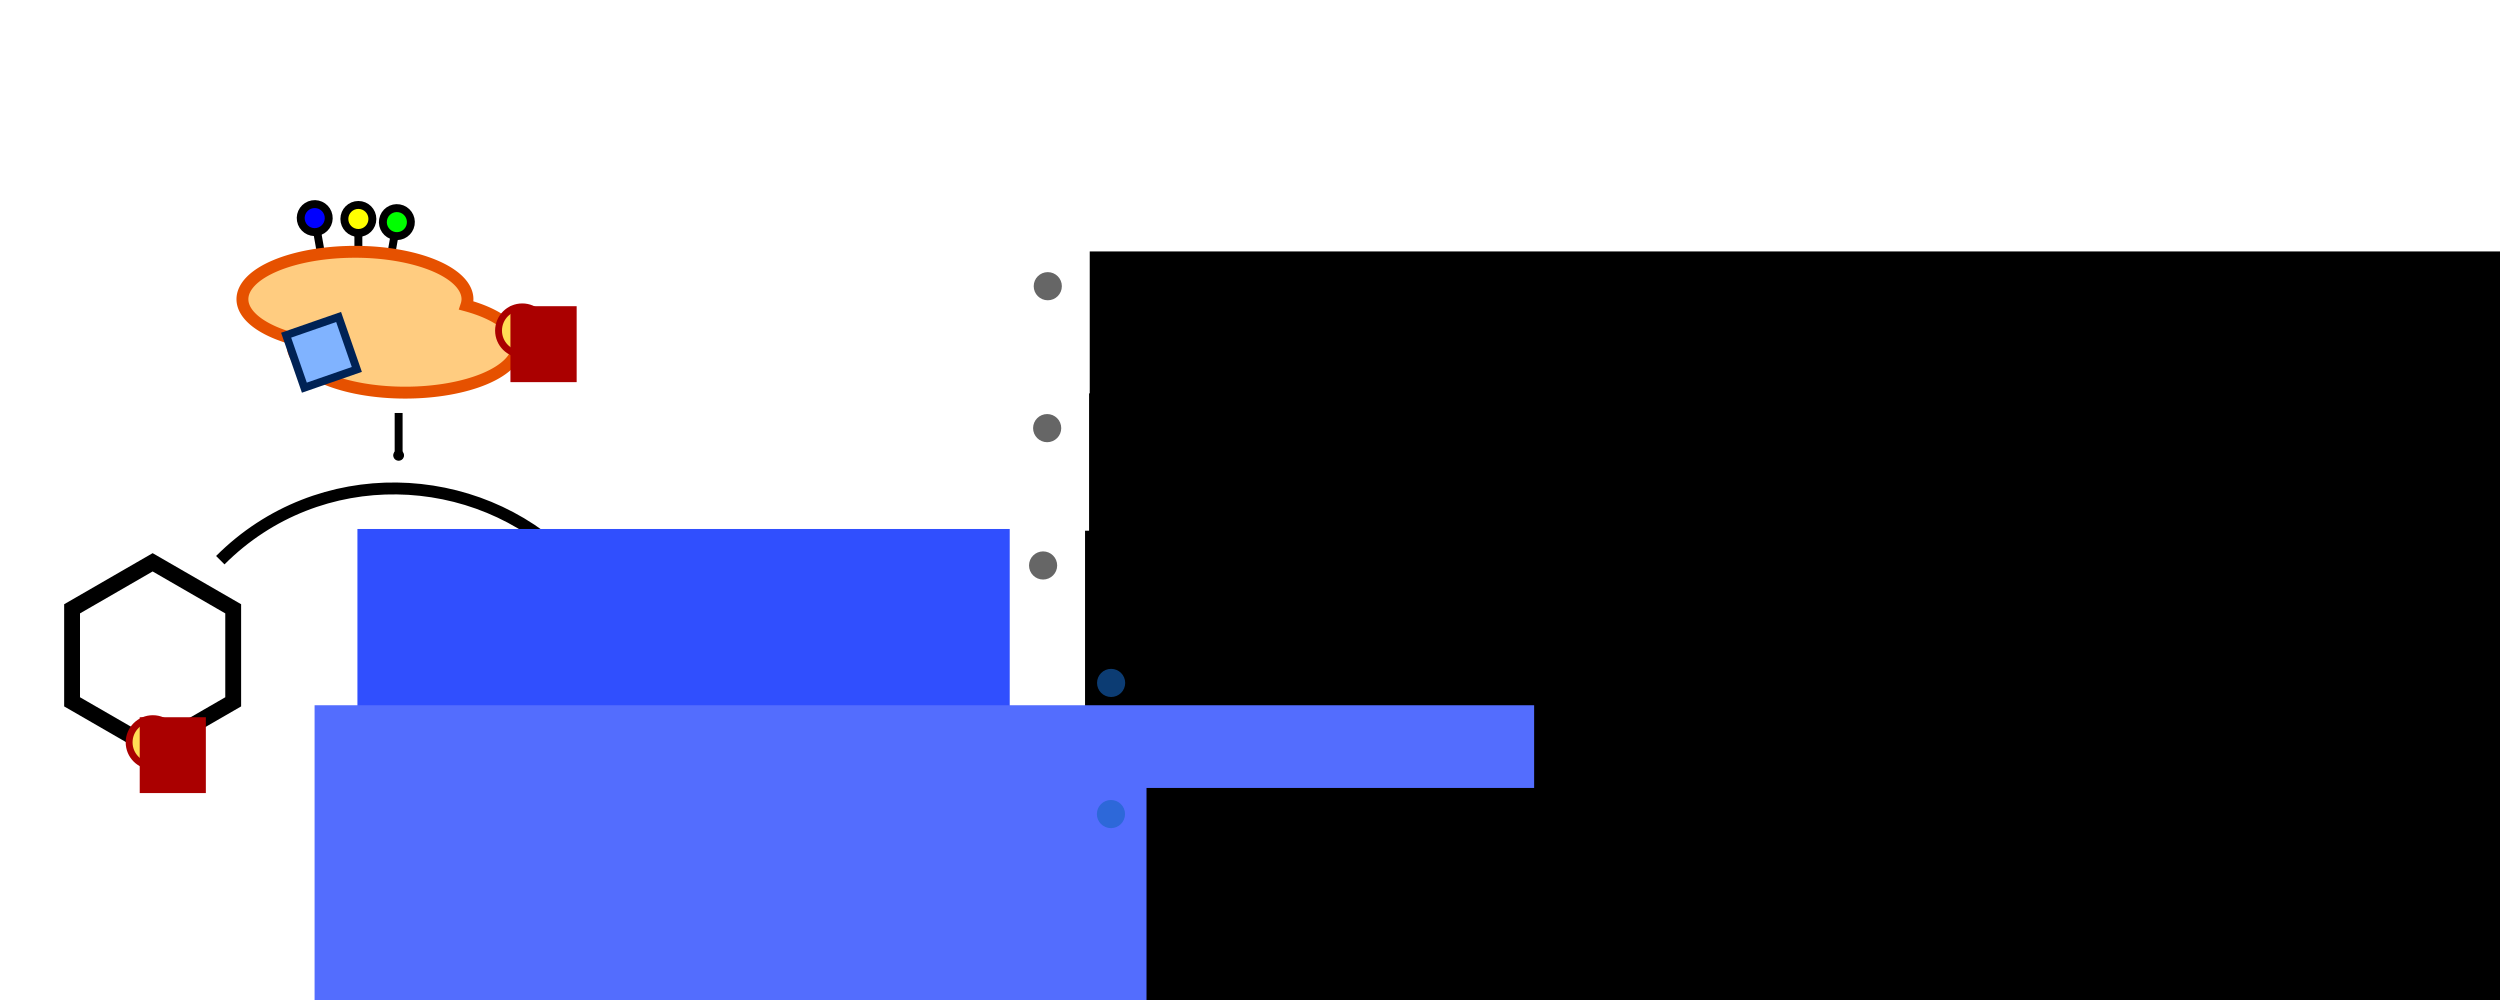 <?xml version="1.0" encoding="UTF-8" standalone="no"?>
<svg
   xmlns:dc="http://purl.org/dc/elements/1.1/"
   xmlns:cc="http://creativecommons.org/ns#"
   xmlns:rdf="http://www.w3.org/1999/02/22-rdf-syntax-ns#"
   xmlns:svg="http://www.w3.org/2000/svg"
   xmlns="http://www.w3.org/2000/svg"
   xmlns:sodipodi="http://sodipodi.sourceforge.net/DTD/sodipodi-0.dtd"
   xmlns:inkscape="http://www.inkscape.org/namespaces/inkscape"
   width="100mm"
   height="40mm"
   viewBox="0 0 354.331 141.732"
   id="svg2"
   version="1.1"
   inkscape:version="1.0.1 (3bc2e813f5, 2020-09-07)"
   sodipodi:docname="fluxes.svg"
   inkscape:export-filename="/home/cdiener/teaching/isb_course_2020/docs/micom/assets/fluxes.png"
   inkscape:export-xdpi="325.12"
   inkscape:export-ydpi="325.12">
  <sodipodi:namedview
     id="base"
     pagecolor="#ffffff"
     bordercolor="#666666"
     borderopacity="1.0"
     inkscape:pageopacity="0.0"
     inkscape:pageshadow="2"
     inkscape:zoom="4.3271096"
     inkscape:cx="304.59813"
     inkscape:cy="53.084861"
     inkscape:document-units="px"
     inkscape:current-layer="layer1"
     showgrid="false"
     inkscape:window-width="1920"
     inkscape:window-height="1140"
     inkscape:window-x="0"
     inkscape:window-y="28"
     inkscape:window-maximized="1"
     inkscape:snap-global="true"
     inkscape:document-rotation="0" />
  <defs
     id="defs4">
    <marker
       inkscape:isstock="true"
       style="overflow:visible"
       id="marker5453"
       refX="0"
       refY="0"
       orient="auto"
       inkscape:stockid="TriangleOutM">
      <path
         inkscape:connector-curvature="0"
         transform="scale(0.4)"
         style="fill:#9e9e9e;fill-opacity:1;fill-rule:evenodd;stroke:#9e9e9e;stroke-width:1pt;stroke-opacity:1"
         d="M 5.77,0 -2.88,5 V -5 Z"
         id="path5451" />
    </marker>
    <inkscape:perspective
       sodipodi:type="inkscape:persp3d"
       inkscape:vp_x="0 : 124.01575 : 1"
       inkscape:vp_y="0 : 999.99999 : 0"
       inkscape:vp_z="566.92916 : 124.01575 : 1"
       inkscape:persp3d-origin="283.46458 : 82.677166 : 1"
       id="perspective5154" />
    <marker
       inkscape:isstock="true"
       style="overflow:visible"
       id="marker4941"
       refX="0"
       refY="0"
       orient="auto"
       inkscape:stockid="TriangleOutM">
      <path
         inkscape:connector-curvature="0"
         transform="scale(0.4)"
         style="fill:#000000;fill-opacity:1;fill-rule:evenodd;stroke:#000000;stroke-width:1pt;stroke-opacity:1"
         d="M 5.77,0 -2.88,5 V -5 Z"
         id="path4939" />
    </marker>
    <marker
       inkscape:stockid="TriangleInM"
       orient="auto"
       refY="0"
       refX="0"
       id="marker4755"
       style="overflow:visible"
       inkscape:isstock="true">
      <path
         id="path4753"
         d="M 5.77,0 -2.88,5 V -5 Z"
         style="fill:#000000;fill-opacity:1;fill-rule:evenodd;stroke:#000000;stroke-width:1pt;stroke-opacity:1"
         transform="scale(-0.4)"
         inkscape:connector-curvature="0" />
    </marker>
    <marker
       inkscape:isstock="true"
       style="overflow:visible"
       id="marker6254"
       refX="0"
       refY="0"
       orient="auto"
       inkscape:stockid="TriangleOutM">
      <path
         inkscape:connector-curvature="0"
         transform="scale(0.4)"
         style="fill:#000000;fill-opacity:1;fill-rule:evenodd;stroke:#000000;stroke-width:1pt;stroke-opacity:1"
         d="M 5.77,0 -2.88,5 V -5 Z"
         id="path6256" />
    </marker>
    <marker
       inkscape:isstock="true"
       style="overflow:visible"
       id="marker40399-0-8"
       refX="0"
       refY="0"
       orient="auto"
       inkscape:stockid="TriangleInM">
      <path
         transform="scale(-0.4)"
         style="fill:#000000;fill-opacity:1;fill-rule:evenodd;stroke:#000000;stroke-width:1pt;stroke-opacity:1"
         d="M 5.77,0 -2.88,5 V -5 Z"
         id="path40401-9-8"
         inkscape:connector-curvature="0" />
    </marker>
    <marker
       inkscape:stockid="TriangleOutM"
       orient="auto"
       refY="0"
       refX="0"
       id="marker39987-0-8"
       style="overflow:visible"
       inkscape:isstock="true">
      <path
         id="path39989-3-3"
         d="M 5.77,0 -2.88,5 V -5 Z"
         style="fill:#000000;fill-opacity:1;fill-rule:evenodd;stroke:#000000;stroke-width:1pt;stroke-opacity:1"
         transform="scale(0.4)"
         inkscape:connector-curvature="0" />
    </marker>
    <marker
       inkscape:isstock="true"
       style="overflow:visible"
       id="marker40399-07-4-2"
       refX="0"
       refY="0"
       orient="auto"
       inkscape:stockid="TriangleInM">
      <path
         transform="scale(-0.4)"
         style="fill:#000000;fill-opacity:1;fill-rule:evenodd;stroke:#000000;stroke-width:1pt;stroke-opacity:1"
         d="M 5.77,0 -2.88,5 V -5 Z"
         id="path40401-0-7-0"
         inkscape:connector-curvature="0" />
    </marker>
    <marker
       inkscape:stockid="TriangleOutM"
       orient="auto"
       refY="0"
       refX="0"
       id="marker39987-8-7-1"
       style="overflow:visible"
       inkscape:isstock="true">
      <path
         id="path39989-6-8-3"
         d="M 5.77,0 -2.88,5 V -5 Z"
         style="fill:#000000;fill-opacity:1;fill-rule:evenodd;stroke:#000000;stroke-width:1pt;stroke-opacity:1"
         transform="scale(0.4)"
         inkscape:connector-curvature="0" />
    </marker>
    <marker
       inkscape:isstock="true"
       style="overflow:visible"
       id="marker40399-9-8"
       refX="0"
       refY="0"
       orient="auto"
       inkscape:stockid="TriangleInM">
      <path
         transform="scale(-0.4)"
         style="fill:#000000;fill-opacity:1;fill-rule:evenodd;stroke:#000000;stroke-width:1pt;stroke-opacity:1"
         d="M 5.77,0 -2.88,5 V -5 Z"
         id="path40401-4-7"
         inkscape:connector-curvature="0" />
    </marker>
    <marker
       inkscape:stockid="TriangleOutM"
       orient="auto"
       refY="0"
       refX="0"
       id="marker39987-9-0"
       style="overflow:visible"
       inkscape:isstock="true">
      <path
         id="path39989-5-5"
         d="M 5.77,0 -2.88,5 V -5 Z"
         style="fill:#000000;fill-opacity:1;fill-rule:evenodd;stroke:#000000;stroke-width:1pt;stroke-opacity:1"
         transform="scale(0.4)"
         inkscape:connector-curvature="0" />
    </marker>
    <marker
       inkscape:isstock="true"
       style="overflow:visible"
       id="marker40399-07-4-6-7"
       refX="0"
       refY="0"
       orient="auto"
       inkscape:stockid="TriangleInM">
      <path
         transform="scale(-0.4)"
         style="fill:#000000;fill-opacity:1;fill-rule:evenodd;stroke:#000000;stroke-width:1pt;stroke-opacity:1"
         d="M 5.77,0 -2.88,5 V -5 Z"
         id="path40401-0-7-1-7"
         inkscape:connector-curvature="0" />
    </marker>
    <marker
       inkscape:stockid="TriangleOutM"
       orient="auto"
       refY="0"
       refX="0"
       id="marker39987-8-7-2-5"
       style="overflow:visible"
       inkscape:isstock="true">
      <path
         id="path39989-6-8-8-2"
         d="M 5.77,0 -2.88,5 V -5 Z"
         style="fill:#000000;fill-opacity:1;fill-rule:evenodd;stroke:#000000;stroke-width:1pt;stroke-opacity:1"
         transform="scale(0.4)"
         inkscape:connector-curvature="0" />
    </marker>
    <marker
       inkscape:stockid="TriangleInM"
       orient="auto"
       refY="0"
       refX="0"
       id="marker47714-6"
       style="overflow:visible"
       inkscape:isstock="true">
      <path
         id="path47716-9"
         d="M 5.77,0 -2.88,5 V -5 Z"
         style="fill:#000000;fill-opacity:1;fill-rule:evenodd;stroke:#000000;stroke-width:1pt;stroke-opacity:1"
         transform="scale(-0.4)"
         inkscape:connector-curvature="0" />
    </marker>
    <marker
       inkscape:isstock="true"
       style="overflow:visible"
       id="marker48925"
       refX="0"
       refY="0"
       orient="auto"
       inkscape:stockid="TriangleOutM">
      <path
         inkscape:connector-curvature="0"
         transform="scale(0.4)"
         style="fill:#ff0000;fill-opacity:1;fill-rule:evenodd;stroke:#ff0000;stroke-width:1pt;stroke-opacity:1"
         d="M 5.77,0 -2.88,5 V -5 Z"
         id="path48927" />
    </marker>
    <marker
       inkscape:isstock="true"
       style="overflow:visible"
       id="marker48925-1"
       refX="0"
       refY="0"
       orient="auto"
       inkscape:stockid="TriangleOutM">
      <path
         transform="scale(0.4)"
         style="fill:#ff0000;fill-opacity:1;fill-rule:evenodd;stroke:#ff0000;stroke-width:1pt;stroke-opacity:1"
         d="M 5.77,0 -2.88,5 V -5 Z"
         id="path48927-6"
         inkscape:connector-curvature="0" />
    </marker>
    <marker
       inkscape:isstock="true"
       style="overflow:visible"
       id="marker48925-1-5"
       refX="0"
       refY="0"
       orient="auto"
       inkscape:stockid="TriangleOutM">
      <path
         transform="scale(0.4)"
         style="fill:#ff0000;fill-opacity:1;fill-rule:evenodd;stroke:#ff0000;stroke-width:1pt;stroke-opacity:1"
         d="M 5.77,0 -2.88,5 V -5 Z"
         id="path48927-6-9"
         inkscape:connector-curvature="0" />
    </marker>
    <marker
       inkscape:isstock="true"
       style="overflow:visible"
       id="TriangleInM-8"
       refX="0"
       refY="0"
       orient="auto"
       inkscape:stockid="TriangleInM">
      <path
         transform="scale(-0.4)"
         style="fill:#000000;fill-opacity:1;fill-rule:evenodd;stroke:#000000;stroke-width:1pt;stroke-opacity:1"
         d="M 5.77,0 -2.88,5 V -5 Z"
         id="path4973-2"
         inkscape:connector-curvature="0" />
    </marker>
    <marker
       inkscape:stockid="TriangleOutM"
       orient="auto"
       refY="0"
       refX="0"
       id="marker19882-4"
       style="overflow:visible"
       inkscape:isstock="true">
      <path
         id="path19884-8"
         d="M 5.77,0 -2.88,5 V -5 Z"
         style="fill:#000000;fill-opacity:1;fill-rule:evenodd;stroke:#000000;stroke-width:1pt;stroke-opacity:1"
         transform="scale(0.4)"
         inkscape:connector-curvature="0" />
    </marker>
    <marker
       inkscape:isstock="true"
       style="overflow:visible"
       id="TriangleInM-4"
       refX="0"
       refY="0"
       orient="auto"
       inkscape:stockid="TriangleInM">
      <path
         transform="scale(-0.4)"
         style="fill:#000000;fill-opacity:1;fill-rule:evenodd;stroke:#000000;stroke-width:1pt;stroke-opacity:1"
         d="M 5.77,0 -2.88,5 V -5 Z"
         id="path4973-1"
         inkscape:connector-curvature="0" />
    </marker>
    <marker
       inkscape:stockid="TriangleOutM"
       orient="auto"
       refY="0"
       refX="0"
       id="marker19882-49"
       style="overflow:visible"
       inkscape:isstock="true">
      <path
         id="path19884-9"
         d="M 5.77,0 -2.88,5 V -5 Z"
         style="fill:#000000;fill-opacity:1;fill-rule:evenodd;stroke:#000000;stroke-width:1pt;stroke-opacity:1"
         transform="scale(0.4)"
         inkscape:connector-curvature="0" />
    </marker>
    <marker
       inkscape:isstock="true"
       style="overflow:visible"
       id="marker6254-9"
       refX="0"
       refY="0"
       orient="auto"
       inkscape:stockid="TriangleOutM">
      <path
         inkscape:connector-curvature="0"
         transform="scale(0.4)"
         style="fill:#ff6600;fill-opacity:1;fill-rule:evenodd;stroke:#ff6600;stroke-width:1pt;stroke-opacity:1"
         d="M 5.77,0 -2.88,5 V -5 Z"
         id="path6256-1" />
    </marker>
    <marker
       inkscape:isstock="true"
       style="overflow:visible"
       id="marker40399-0-8-2"
       refX="0"
       refY="0"
       orient="auto"
       inkscape:stockid="TriangleInM">
      <path
         transform="scale(-0.4)"
         style="fill:#000000;fill-opacity:1;fill-rule:evenodd;stroke:#000000;stroke-width:1pt;stroke-opacity:1"
         d="M 5.77,0 -2.88,5 V -5 Z"
         id="path40401-9-8-3"
         inkscape:connector-curvature="0" />
    </marker>
    <marker
       inkscape:stockid="TriangleOutM"
       orient="auto"
       refY="0"
       refX="0"
       id="marker39987-0-8-5"
       style="overflow:visible"
       inkscape:isstock="true">
      <path
         id="path39989-3-3-3"
         d="M 5.77,0 -2.88,5 V -5 Z"
         style="fill:#000000;fill-opacity:1;fill-rule:evenodd;stroke:#000000;stroke-width:1pt;stroke-opacity:1"
         transform="scale(0.4)"
         inkscape:connector-curvature="0" />
    </marker>
    <marker
       inkscape:isstock="true"
       style="overflow:visible"
       id="marker40399-07-4-2-6"
       refX="0"
       refY="0"
       orient="auto"
       inkscape:stockid="TriangleInM">
      <path
         transform="scale(-0.4)"
         style="fill:#000000;fill-opacity:1;fill-rule:evenodd;stroke:#000000;stroke-width:1pt;stroke-opacity:1"
         d="M 5.77,0 -2.88,5 V -5 Z"
         id="path40401-0-7-0-6"
         inkscape:connector-curvature="0" />
    </marker>
    <marker
       inkscape:stockid="TriangleOutM"
       orient="auto"
       refY="0"
       refX="0"
       id="marker39987-8-7-1-4"
       style="overflow:visible"
       inkscape:isstock="true">
      <path
         id="path39989-6-8-3-7"
         d="M 5.77,0 -2.88,5 V -5 Z"
         style="fill:#000000;fill-opacity:1;fill-rule:evenodd;stroke:#000000;stroke-width:1pt;stroke-opacity:1"
         transform="scale(0.4)"
         inkscape:connector-curvature="0" />
    </marker>
    <marker
       inkscape:isstock="true"
       style="overflow:visible"
       id="marker40399-9-8-9"
       refX="0"
       refY="0"
       orient="auto"
       inkscape:stockid="TriangleInM">
      <path
         transform="scale(-0.4)"
         style="fill:#000000;fill-opacity:1;fill-rule:evenodd;stroke:#000000;stroke-width:1pt;stroke-opacity:1"
         d="M 5.77,0 -2.88,5 V -5 Z"
         id="path40401-4-7-0"
         inkscape:connector-curvature="0" />
    </marker>
    <marker
       inkscape:stockid="TriangleOutM"
       orient="auto"
       refY="0"
       refX="0"
       id="marker39987-9-0-4"
       style="overflow:visible"
       inkscape:isstock="true">
      <path
         id="path39989-5-5-5"
         d="M 5.77,0 -2.88,5 V -5 Z"
         style="fill:#000000;fill-opacity:1;fill-rule:evenodd;stroke:#000000;stroke-width:1pt;stroke-opacity:1"
         transform="scale(0.4)"
         inkscape:connector-curvature="0" />
    </marker>
    <marker
       inkscape:isstock="true"
       style="overflow:visible"
       id="marker40399-07-4-6-7-9"
       refX="0"
       refY="0"
       orient="auto"
       inkscape:stockid="TriangleInM">
      <path
         transform="scale(-0.4)"
         style="fill:#000000;fill-opacity:1;fill-rule:evenodd;stroke:#000000;stroke-width:1pt;stroke-opacity:1"
         d="M 5.77,0 -2.88,5 V -5 Z"
         id="path40401-0-7-1-7-1"
         inkscape:connector-curvature="0" />
    </marker>
    <marker
       inkscape:stockid="TriangleOutM"
       orient="auto"
       refY="0"
       refX="0"
       id="marker39987-8-7-2-5-1"
       style="overflow:visible"
       inkscape:isstock="true">
      <path
         id="path39989-6-8-8-2-5"
         d="M 5.77,0 -2.88,5 V -5 Z"
         style="fill:#000000;fill-opacity:1;fill-rule:evenodd;stroke:#000000;stroke-width:1pt;stroke-opacity:1"
         transform="scale(0.4)"
         inkscape:connector-curvature="0" />
    </marker>
    <marker
       inkscape:stockid="TriangleInM"
       orient="auto"
       refY="0"
       refX="0"
       id="marker47714-6-0"
       style="overflow:visible"
       inkscape:isstock="true">
      <path
         id="path47716-9-6"
         d="M 5.77,0 -2.88,5 V -5 Z"
         style="fill:#000000;fill-opacity:1;fill-rule:evenodd;stroke:#000000;stroke-width:1pt;stroke-opacity:1"
         transform="scale(-0.4)"
         inkscape:connector-curvature="0" />
    </marker>
    <marker
       inkscape:isstock="true"
       style="overflow:visible"
       id="marker48925-4"
       refX="0"
       refY="0"
       orient="auto"
       inkscape:stockid="TriangleOutM">
      <path
         inkscape:connector-curvature="0"
         transform="scale(0.4)"
         style="fill:#ff0000;fill-opacity:1;fill-rule:evenodd;stroke:#ff0000;stroke-width:1pt;stroke-opacity:1"
         d="M 5.77,0 -2.88,5 V -5 Z"
         id="path48927-1" />
    </marker>
    <marker
       inkscape:isstock="true"
       style="overflow:visible"
       id="marker48925-1-6"
       refX="0"
       refY="0"
       orient="auto"
       inkscape:stockid="TriangleOutM">
      <path
         transform="scale(0.4)"
         style="fill:#ff0000;fill-opacity:1;fill-rule:evenodd;stroke:#ff0000;stroke-width:1pt;stroke-opacity:1"
         d="M 5.77,0 -2.88,5 V -5 Z"
         id="path48927-6-97"
         inkscape:connector-curvature="0" />
    </marker>
    <marker
       inkscape:isstock="true"
       style="overflow:visible"
       id="marker48925-1-5-3"
       refX="0"
       refY="0"
       orient="auto"
       inkscape:stockid="TriangleOutM">
      <path
         transform="scale(0.4)"
         style="fill:#ff0000;fill-opacity:1;fill-rule:evenodd;stroke:#ff0000;stroke-width:1pt;stroke-opacity:1"
         d="M 5.77,0 -2.88,5 V -5 Z"
         id="path48927-6-9-4"
         inkscape:connector-curvature="0" />
    </marker>
    <marker
       inkscape:isstock="true"
       style="overflow:visible"
       id="marker40399-0"
       refX="0"
       refY="0"
       orient="auto"
       inkscape:stockid="TriangleInM">
      <path
         transform="scale(-0.4)"
         style="fill:#000000;fill-opacity:1;fill-rule:evenodd;stroke:#000000;stroke-width:1pt;stroke-opacity:1"
         d="M 5.77,0 -2.88,5 V -5 Z"
         id="path40401-9"
         inkscape:connector-curvature="0" />
    </marker>
    <marker
       inkscape:stockid="TriangleOutM"
       orient="auto"
       refY="0"
       refX="0"
       id="marker39987-0"
       style="overflow:visible"
       inkscape:isstock="true">
      <path
         id="path39989-3"
         d="M 5.77,0 -2.88,5 V -5 Z"
         style="fill:#000000;fill-opacity:1;fill-rule:evenodd;stroke:#000000;stroke-width:1pt;stroke-opacity:1"
         transform="scale(0.4)"
         inkscape:connector-curvature="0" />
    </marker>
    <marker
       inkscape:isstock="true"
       style="overflow:visible"
       id="marker48925-1-1"
       refX="0"
       refY="0"
       orient="auto"
       inkscape:stockid="TriangleOutM">
      <path
         transform="scale(0.4)"
         style="fill:#ff0000;fill-opacity:1;fill-rule:evenodd;stroke:#ff0000;stroke-width:1pt;stroke-opacity:1"
         d="M 5.77,0 -2.88,5 V -5 Z"
         id="path48927-6-6"
         inkscape:connector-curvature="0" />
    </marker>
    <marker
       inkscape:isstock="true"
       style="overflow:visible"
       id="marker40399-0-4"
       refX="0"
       refY="0"
       orient="auto"
       inkscape:stockid="TriangleInM">
      <path
         transform="scale(-0.4)"
         style="fill:#000000;fill-opacity:1;fill-rule:evenodd;stroke:#000000;stroke-width:1pt;stroke-opacity:1"
         d="M 5.77,0 -2.88,5 V -5 Z"
         id="path40401-9-3"
         inkscape:connector-curvature="0" />
    </marker>
    <marker
       inkscape:stockid="TriangleOutM"
       orient="auto"
       refY="0"
       refX="0"
       id="marker39987-0-6"
       style="overflow:visible"
       inkscape:isstock="true">
      <path
         id="path39989-3-7"
         d="M 5.77,0 -2.88,5 V -5 Z"
         style="fill:#000000;fill-opacity:1;fill-rule:evenodd;stroke:#000000;stroke-width:1pt;stroke-opacity:1"
         transform="scale(0.4)"
         inkscape:connector-curvature="0" />
    </marker>
    <marker
       inkscape:isstock="true"
       style="overflow:visible"
       id="marker40399-0-4-2"
       refX="0"
       refY="0"
       orient="auto"
       inkscape:stockid="TriangleInM">
      <path
         transform="scale(-0.4)"
         style="fill:#000000;fill-opacity:1;fill-rule:evenodd;stroke:#000000;stroke-width:1pt;stroke-opacity:1"
         d="M 5.77,0 -2.88,5 V -5 Z"
         id="path40401-9-3-0"
         inkscape:connector-curvature="0" />
    </marker>
    <marker
       inkscape:stockid="TriangleOutM"
       orient="auto"
       refY="0"
       refX="0"
       id="marker39987-0-6-9"
       style="overflow:visible"
       inkscape:isstock="true">
      <path
         id="path39989-3-7-4"
         d="M 5.77,0 -2.88,5 V -5 Z"
         style="fill:#000000;fill-opacity:1;fill-rule:evenodd;stroke:#000000;stroke-width:1pt;stroke-opacity:1"
         transform="scale(0.4)"
         inkscape:connector-curvature="0" />
    </marker>
    <marker
       inkscape:isstock="true"
       style="overflow:visible"
       id="marker40399-0-1"
       refX="0"
       refY="0"
       orient="auto"
       inkscape:stockid="TriangleInM">
      <path
         transform="scale(-0.4)"
         style="fill:#000000;fill-opacity:1;fill-rule:evenodd;stroke:#000000;stroke-width:1pt;stroke-opacity:1"
         d="M 5.77,0 -2.88,5 V -5 Z"
         id="path40401-9-5"
         inkscape:connector-curvature="0" />
    </marker>
    <marker
       inkscape:stockid="TriangleOutM"
       orient="auto"
       refY="0"
       refX="0"
       id="marker39987-0-5"
       style="overflow:visible"
       inkscape:isstock="true">
      <path
         id="path39989-3-71"
         d="M 5.77,0 -2.88,5 V -5 Z"
         style="fill:#000000;fill-opacity:1;fill-rule:evenodd;stroke:#000000;stroke-width:1pt;stroke-opacity:1"
         transform="scale(0.4)"
         inkscape:connector-curvature="0" />
    </marker>
    <marker
       inkscape:isstock="true"
       style="overflow:visible"
       id="marker48925-1-1-2"
       refX="0"
       refY="0"
       orient="auto"
       inkscape:stockid="TriangleOutM">
      <path
         transform="scale(0.4)"
         style="fill:#ff0000;fill-opacity:1;fill-rule:evenodd;stroke:#ff0000;stroke-width:1pt;stroke-opacity:1"
         d="M 5.77,0 -2.88,5 V -5 Z"
         id="path48927-6-6-0"
         inkscape:connector-curvature="0" />
    </marker>
    <marker
       inkscape:isstock="true"
       style="overflow:visible"
       id="marker40399-0-4-29"
       refX="0"
       refY="0"
       orient="auto"
       inkscape:stockid="TriangleInM">
      <path
         transform="scale(-0.4)"
         style="fill:#000000;fill-opacity:1;fill-rule:evenodd;stroke:#000000;stroke-width:1pt;stroke-opacity:1"
         d="M 5.77,0 -2.88,5 V -5 Z"
         id="path40401-9-3-9"
         inkscape:connector-curvature="0" />
    </marker>
    <marker
       inkscape:stockid="TriangleOutM"
       orient="auto"
       refY="0"
       refX="0"
       id="marker39987-0-6-3"
       style="overflow:visible"
       inkscape:isstock="true">
      <path
         id="path39989-3-7-3"
         d="M 5.77,0 -2.88,5 V -5 Z"
         style="fill:#000000;fill-opacity:1;fill-rule:evenodd;stroke:#000000;stroke-width:1pt;stroke-opacity:1"
         transform="scale(0.4)"
         inkscape:connector-curvature="0" />
    </marker>
    <marker
       inkscape:isstock="true"
       style="overflow:visible"
       id="marker40399-0-4-2-9"
       refX="0"
       refY="0"
       orient="auto"
       inkscape:stockid="TriangleInM">
      <path
         transform="scale(-0.4)"
         style="fill:#000000;fill-opacity:1;fill-rule:evenodd;stroke:#000000;stroke-width:1pt;stroke-opacity:1"
         d="M 5.77,0 -2.88,5 V -5 Z"
         id="path40401-9-3-0-0"
         inkscape:connector-curvature="0" />
    </marker>
    <marker
       inkscape:stockid="TriangleOutM"
       orient="auto"
       refY="0"
       refX="0"
       id="marker39987-0-6-9-6"
       style="overflow:visible"
       inkscape:isstock="true">
      <path
         id="path39989-3-7-4-1"
         d="M 5.77,0 -2.88,5 V -5 Z"
         style="fill:#000000;fill-opacity:1;fill-rule:evenodd;stroke:#000000;stroke-width:1pt;stroke-opacity:1"
         transform="scale(0.4)"
         inkscape:connector-curvature="0" />
    </marker>
    <marker
       inkscape:isstock="true"
       style="overflow:visible"
       id="TriangleOutM-3"
       refX="0"
       refY="0"
       orient="auto"
       inkscape:stockid="TriangleOutM">
      <path
         transform="scale(0.4)"
         style="fill:#000000;fill-opacity:1;fill-rule:evenodd;stroke:#000000;stroke-width:1pt;stroke-opacity:1"
         d="M 5.77,0 -2.88,5 V -5 Z"
         id="path4511-6"
         inkscape:connector-curvature="0" />
    </marker>
    <marker
       inkscape:isstock="true"
       style="overflow:visible"
       id="TriangleOutM-5"
       refX="0"
       refY="0"
       orient="auto"
       inkscape:stockid="TriangleOutM">
      <path
         transform="scale(0.4)"
         style="fill:#000000;fill-opacity:1;fill-rule:evenodd;stroke:#000000;stroke-width:1pt;stroke-opacity:1"
         d="M 5.77,0 -2.88,5 V -5 Z"
         id="path4511-3"
         inkscape:connector-curvature="0" />
    </marker>
    <marker
       inkscape:isstock="true"
       style="overflow:visible"
       id="TriangleOutM-0"
       refX="0"
       refY="0"
       orient="auto"
       inkscape:stockid="TriangleOutM">
      <path
         transform="scale(0.4)"
         style="fill:#000000;fill-opacity:1;fill-rule:evenodd;stroke:#000000;stroke-width:1pt;stroke-opacity:1"
         d="M 5.77,0 -2.88,5 V -5 Z"
         id="path4511-62"
         inkscape:connector-curvature="0" />
    </marker>
    <marker
       inkscape:isstock="true"
       style="overflow:visible"
       id="marker40399-0-8-2-0"
       refX="0"
       refY="0"
       orient="auto"
       inkscape:stockid="TriangleInM">
      <path
         transform="scale(-0.4)"
         style="fill:#000000;fill-opacity:1;fill-rule:evenodd;stroke:#000000;stroke-width:1pt;stroke-opacity:1"
         d="M 5.77,0 -2.88,5 V -5 Z"
         id="path40401-9-8-3-2"
         inkscape:connector-curvature="0" />
    </marker>
    <marker
       inkscape:stockid="TriangleOutM"
       orient="auto"
       refY="0"
       refX="0"
       id="marker39987-0-8-5-3"
       style="overflow:visible"
       inkscape:isstock="true">
      <path
         id="path39989-3-3-3-7"
         d="M 5.77,0 -2.88,5 V -5 Z"
         style="fill:#000000;fill-opacity:1;fill-rule:evenodd;stroke:#000000;stroke-width:1pt;stroke-opacity:1"
         transform="scale(0.4)"
         inkscape:connector-curvature="0" />
    </marker>
    <marker
       inkscape:isstock="true"
       style="overflow:visible"
       id="marker40399-07-4-2-6-5"
       refX="0"
       refY="0"
       orient="auto"
       inkscape:stockid="TriangleInM">
      <path
         transform="scale(-0.4)"
         style="fill:#000000;fill-opacity:1;fill-rule:evenodd;stroke:#000000;stroke-width:1pt;stroke-opacity:1"
         d="M 5.77,0 -2.88,5 V -5 Z"
         id="path40401-0-7-0-6-9"
         inkscape:connector-curvature="0" />
    </marker>
    <marker
       inkscape:stockid="TriangleOutM"
       orient="auto"
       refY="0"
       refX="0"
       id="marker39987-8-7-1-4-2"
       style="overflow:visible"
       inkscape:isstock="true">
      <path
         id="path39989-6-8-3-7-2"
         d="M 5.77,0 -2.88,5 V -5 Z"
         style="fill:#000000;fill-opacity:1;fill-rule:evenodd;stroke:#000000;stroke-width:1pt;stroke-opacity:1"
         transform="scale(0.4)"
         inkscape:connector-curvature="0" />
    </marker>
    <marker
       inkscape:isstock="true"
       style="overflow:visible"
       id="marker40399-9-8-9-8"
       refX="0"
       refY="0"
       orient="auto"
       inkscape:stockid="TriangleInM">
      <path
         transform="scale(-0.4)"
         style="fill:#000000;fill-opacity:1;fill-rule:evenodd;stroke:#000000;stroke-width:1pt;stroke-opacity:1"
         d="M 5.77,0 -2.88,5 V -5 Z"
         id="path40401-4-7-0-9"
         inkscape:connector-curvature="0" />
    </marker>
    <marker
       inkscape:stockid="TriangleOutM"
       orient="auto"
       refY="0"
       refX="0"
       id="marker39987-9-0-4-7"
       style="overflow:visible"
       inkscape:isstock="true">
      <path
         id="path39989-5-5-5-3"
         d="M 5.77,0 -2.88,5 V -5 Z"
         style="fill:#000000;fill-opacity:1;fill-rule:evenodd;stroke:#000000;stroke-width:1pt;stroke-opacity:1"
         transform="scale(0.4)"
         inkscape:connector-curvature="0" />
    </marker>
    <marker
       inkscape:isstock="true"
       style="overflow:visible"
       id="marker40399-07-4-6-7-9-6"
       refX="0"
       refY="0"
       orient="auto"
       inkscape:stockid="TriangleInM">
      <path
         transform="scale(-0.4)"
         style="fill:#000000;fill-opacity:1;fill-rule:evenodd;stroke:#000000;stroke-width:1pt;stroke-opacity:1"
         d="M 5.77,0 -2.88,5 V -5 Z"
         id="path40401-0-7-1-7-1-1"
         inkscape:connector-curvature="0" />
    </marker>
    <marker
       inkscape:stockid="TriangleOutM"
       orient="auto"
       refY="0"
       refX="0"
       id="marker39987-8-7-2-5-1-2"
       style="overflow:visible"
       inkscape:isstock="true">
      <path
         id="path39989-6-8-8-2-5-9"
         d="M 5.77,0 -2.88,5 V -5 Z"
         style="fill:#000000;fill-opacity:1;fill-rule:evenodd;stroke:#000000;stroke-width:1pt;stroke-opacity:1"
         transform="scale(0.4)"
         inkscape:connector-curvature="0" />
    </marker>
    <marker
       inkscape:stockid="TriangleInM"
       orient="auto"
       refY="0"
       refX="0"
       id="marker47714-6-0-3"
       style="overflow:visible"
       inkscape:isstock="true">
      <path
         id="path47716-9-6-1"
         d="M 5.77,0 -2.88,5 V -5 Z"
         style="fill:#000000;fill-opacity:1;fill-rule:evenodd;stroke:#000000;stroke-width:1pt;stroke-opacity:1"
         transform="scale(-0.4)"
         inkscape:connector-curvature="0" />
    </marker>
    <filter
       id="filter15731"
       inkscape:label="Drop Shadow"
       style="color-interpolation-filters:sRGB">
      <feFlood
         id="feFlood15733"
         result="flood"
         flood-color="rgb(128,128,128)"
         flood-opacity="1" />
      <feComposite
         id="feComposite15735"
         result="composite1"
         operator="in"
         in2="SourceGraphic"
         in="flood" />
      <feGaussianBlur
         id="feGaussianBlur15737"
         result="blur"
         stdDeviation="3"
         in="composite1" />
      <feOffset
         id="feOffset15739"
         result="offset"
         dy="3"
         dx="3" />
      <feComposite
         id="feComposite15741"
         result="composite2"
         operator="over"
         in2="offset"
         in="SourceGraphic" />
    </filter>
    <filter
       id="filter15899"
       inkscape:label="Drop Shadow"
       style="color-interpolation-filters:sRGB">
      <feFlood
         id="feFlood15901"
         result="flood"
         flood-color="rgb(128,128,128)"
         flood-opacity="1" />
      <feComposite
         id="feComposite15903"
         result="composite1"
         operator="in"
         in2="SourceGraphic"
         in="flood" />
      <feGaussianBlur
         id="feGaussianBlur15905"
         result="blur"
         stdDeviation="1"
         in="composite1" />
      <feOffset
         id="feOffset15907"
         result="offset"
         dy="1"
         dx="1" />
      <feComposite
         id="feComposite15909"
         result="composite2"
         operator="over"
         in2="offset"
         in="SourceGraphic" />
    </filter>
    <filter
       id="filter15911"
       inkscape:label="Drop Shadow"
       style="color-interpolation-filters:sRGB">
      <feFlood
         id="feFlood15913"
         result="flood"
         flood-color="rgb(128,128,128)"
         flood-opacity="1" />
      <feComposite
         id="feComposite15915"
         result="composite1"
         operator="in"
         in2="SourceGraphic"
         in="flood" />
      <feGaussianBlur
         id="feGaussianBlur15917"
         result="blur"
         stdDeviation="1"
         in="composite1" />
      <feOffset
         id="feOffset15919"
         result="offset"
         dy="1"
         dx="1" />
      <feComposite
         id="feComposite15921"
         result="composite2"
         operator="over"
         in2="offset"
         in="SourceGraphic" />
    </filter>
    <filter
       id="filter15923"
       inkscape:label="Drop Shadow"
       style="color-interpolation-filters:sRGB">
      <feFlood
         id="feFlood15925"
         result="flood"
         flood-color="rgb(128,128,128)"
         flood-opacity="1" />
      <feComposite
         id="feComposite15927"
         result="composite1"
         operator="in"
         in2="SourceGraphic"
         in="flood" />
      <feGaussianBlur
         id="feGaussianBlur15929"
         result="blur"
         stdDeviation="2"
         in="composite1" />
      <feOffset
         id="feOffset15931"
         result="offset"
         dy="1"
         dx="1" />
      <feComposite
         id="feComposite15933"
         result="fbSourceGraphic"
         operator="over"
         in2="offset"
         in="SourceGraphic" />
      <feColorMatrix
         id="feColorMatrix15935"
         values="0 0 0 -1 0 0 0 0 -1 0 0 0 0 -1 0 0 0 0 1 0"
         in="fbSourceGraphic"
         result="fbSourceGraphicAlpha" />
      <feFlood
         in="fbSourceGraphic"
         result="flood"
         flood-color="rgb(128,128,128)"
         flood-opacity="1"
         id="feFlood15937" />
      <feComposite
         result="composite1"
         operator="in"
         in="flood"
         in2="fbSourceGraphic"
         id="feComposite15939" />
      <feGaussianBlur
         result="blur"
         stdDeviation="1"
         in="composite1"
         id="feGaussianBlur15941" />
      <feOffset
         result="offset"
         dy="1"
         dx="1"
         id="feOffset15943" />
      <feComposite
         result="composite2"
         operator="over"
         in="fbSourceGraphic"
         in2="offset"
         id="feComposite15945" />
    </filter>
    <filter
       id="filter15947"
       inkscape:label="Drop Shadow"
       style="color-interpolation-filters:sRGB">
      <feFlood
         id="feFlood15949"
         result="flood"
         flood-color="rgb(128,128,128)"
         flood-opacity="1" />
      <feComposite
         id="feComposite15951"
         result="composite1"
         operator="in"
         in2="SourceGraphic"
         in="flood" />
      <feGaussianBlur
         id="feGaussianBlur15953"
         result="blur"
         stdDeviation="1"
         in="composite1" />
      <feOffset
         id="feOffset15955"
         result="offset"
         dy="1"
         dx="1" />
      <feComposite
         id="feComposite15957"
         result="composite2"
         operator="over"
         in2="offset"
         in="SourceGraphic" />
    </filter>
    <filter
       id="filter15971"
       inkscape:label="Drop Shadow"
       style="color-interpolation-filters:sRGB">
      <feFlood
         id="feFlood15973"
         result="flood"
         flood-color="rgb(128,128,128)"
         flood-opacity="1" />
      <feComposite
         id="feComposite15975"
         result="composite1"
         operator="in"
         in2="SourceGraphic"
         in="flood" />
      <feGaussianBlur
         id="feGaussianBlur15977"
         result="blur"
         stdDeviation="2"
         in="composite1" />
      <feOffset
         id="feOffset15979"
         result="offset"
         dy="1"
         dx="1" />
      <feComposite
         id="feComposite15981"
         result="composite2"
         operator="over"
         in2="offset"
         in="SourceGraphic" />
    </filter>
    <filter
       id="filter15994"
       inkscape:label="Drop Shadow"
       style="color-interpolation-filters:sRGB">
      <feFlood
         id="feFlood15996"
         result="flood"
         flood-color="rgb(128,128,128)"
         flood-opacity="1" />
      <feComposite
         id="feComposite15998"
         result="composite1"
         operator="in"
         in2="SourceGraphic"
         in="flood" />
      <feGaussianBlur
         id="feGaussianBlur16000"
         result="blur"
         stdDeviation="1"
         in="composite1" />
      <feOffset
         id="feOffset16002"
         result="offset"
         dy="1"
         dx="1" />
      <feComposite
         id="feComposite16004"
         result="composite2"
         operator="over"
         in2="offset"
         in="SourceGraphic" />
    </filter>
    <filter
       id="filter15947-6"
       inkscape:label="Drop Shadow"
       style="color-interpolation-filters:sRGB">
      <feFlood
         id="feFlood15949-5"
         result="flood"
         flood-color="rgb(128,128,128)"
         flood-opacity="1" />
      <feComposite
         id="feComposite15951-6"
         result="composite1"
         operator="in"
         in2="SourceGraphic"
         in="flood" />
      <feGaussianBlur
         id="feGaussianBlur15953-9"
         result="blur"
         stdDeviation="1"
         in="composite1" />
      <feOffset
         id="feOffset15955-3"
         result="offset"
         dy="1"
         dx="1" />
      <feComposite
         id="feComposite15957-7"
         result="composite2"
         operator="over"
         in2="offset"
         in="SourceGraphic" />
    </filter>
    <marker
       inkscape:isstock="true"
       style="overflow:visible"
       id="marker40399-0-8-2-7"
       refX="0"
       refY="0"
       orient="auto"
       inkscape:stockid="TriangleInM">
      <path
         transform="scale(-0.4)"
         style="fill:#cccccc;fill-opacity:1;fill-rule:evenodd;stroke:#cccccc;stroke-width:1pt;stroke-opacity:1"
         d="M 5.77,0 -2.88,5 V -5 Z"
         id="path40401-9-8-3-4"
         inkscape:connector-curvature="0" />
    </marker>
    <marker
       inkscape:stockid="TriangleOutM"
       orient="auto"
       refY="0"
       refX="0"
       id="marker39987-0-8-5-4"
       style="overflow:visible"
       inkscape:isstock="true">
      <path
         id="path39989-3-3-3-3"
         d="M 5.77,0 -2.88,5 V -5 Z"
         style="fill:#cccccc;fill-opacity:1;fill-rule:evenodd;stroke:#cccccc;stroke-width:1pt;stroke-opacity:1"
         transform="scale(0.4)"
         inkscape:connector-curvature="0" />
    </marker>
    <marker
       inkscape:isstock="true"
       style="overflow:visible"
       id="marker40399-07-4-2-6-0"
       refX="0"
       refY="0"
       orient="auto"
       inkscape:stockid="TriangleInM">
      <path
         transform="scale(-0.4)"
         style="fill:#cccccc;fill-opacity:1;fill-rule:evenodd;stroke:#cccccc;stroke-width:1pt;stroke-opacity:1"
         d="M 5.77,0 -2.88,5 V -5 Z"
         id="path40401-0-7-0-6-7"
         inkscape:connector-curvature="0" />
    </marker>
    <marker
       inkscape:stockid="TriangleOutM"
       orient="auto"
       refY="0"
       refX="0"
       id="marker39987-8-7-1-4-8"
       style="overflow:visible"
       inkscape:isstock="true">
      <path
         id="path39989-6-8-3-7-6"
         d="M 5.77,0 -2.88,5 V -5 Z"
         style="fill:#cccccc;fill-opacity:1;fill-rule:evenodd;stroke:#cccccc;stroke-width:1pt;stroke-opacity:1"
         transform="scale(0.4)"
         inkscape:connector-curvature="0" />
    </marker>
    <marker
       inkscape:isstock="true"
       style="overflow:visible"
       id="marker40399-9-8-9-88"
       refX="0"
       refY="0"
       orient="auto"
       inkscape:stockid="TriangleInM">
      <path
         transform="scale(-0.4)"
         style="fill:#cccccc;fill-opacity:1;fill-rule:evenodd;stroke:#cccccc;stroke-width:1pt;stroke-opacity:1"
         d="M 5.77,0 -2.88,5 V -5 Z"
         id="path40401-4-7-0-4"
         inkscape:connector-curvature="0" />
    </marker>
    <marker
       inkscape:stockid="TriangleOutM"
       orient="auto"
       refY="0"
       refX="0"
       id="marker39987-9-0-4-3"
       style="overflow:visible"
       inkscape:isstock="true">
      <path
         id="path39989-5-5-5-1"
         d="M 5.77,0 -2.88,5 V -5 Z"
         style="fill:#cccccc;fill-opacity:1;fill-rule:evenodd;stroke:#cccccc;stroke-width:1pt;stroke-opacity:1"
         transform="scale(0.4)"
         inkscape:connector-curvature="0" />
    </marker>
    <marker
       inkscape:isstock="true"
       style="overflow:visible"
       id="marker40399-07-4-6-7-9-4"
       refX="0"
       refY="0"
       orient="auto"
       inkscape:stockid="TriangleInM">
      <path
         transform="scale(-0.4)"
         style="fill:#000000;fill-opacity:1;fill-rule:evenodd;stroke:#000000;stroke-width:1pt;stroke-opacity:1"
         d="M 5.77,0 -2.88,5 V -5 Z"
         id="path40401-0-7-1-7-1-9"
         inkscape:connector-curvature="0" />
    </marker>
    <marker
       inkscape:stockid="TriangleOutM"
       orient="auto"
       refY="0"
       refX="0"
       id="marker39987-8-7-2-5-1-20"
       style="overflow:visible"
       inkscape:isstock="true">
      <path
         id="path39989-6-8-8-2-5-6"
         d="M 5.77,0 -2.88,5 V -5 Z"
         style="fill:#000000;fill-opacity:1;fill-rule:evenodd;stroke:#000000;stroke-width:1pt;stroke-opacity:1"
         transform="scale(0.4)"
         inkscape:connector-curvature="0" />
    </marker>
    <marker
       inkscape:stockid="TriangleInM"
       orient="auto"
       refY="0"
       refX="0"
       id="marker47714-6-0-8"
       style="overflow:visible"
       inkscape:isstock="true">
      <path
         id="path47716-9-6-9"
         d="M 5.77,0 -2.88,5 V -5 Z"
         style="fill:#cccccc;fill-opacity:1;fill-rule:evenodd;stroke:#cccccc;stroke-width:1pt;stroke-opacity:1"
         transform="scale(-0.4)"
         inkscape:connector-curvature="0" />
    </marker>
    <filter
       id="filter23475"
       inkscape:label="Drop Shadow"
       style="color-interpolation-filters:sRGB">
      <feFlood
         id="feFlood23477"
         result="flood"
         flood-color="rgb(128,128,128)"
         flood-opacity="1" />
      <feComposite
         id="feComposite23479"
         result="composite1"
         operator="in"
         in2="SourceGraphic"
         in="flood" />
      <feGaussianBlur
         id="feGaussianBlur23481"
         result="blur"
         stdDeviation="1"
         in="composite1" />
      <feOffset
         id="feOffset23483"
         result="offset"
         dy="1"
         dx="1" />
      <feComposite
         id="feComposite23485"
         result="composite2"
         operator="over"
         in2="offset"
         in="SourceGraphic" />
    </filter>
    <filter
       id="filter34730"
       inkscape:label="Drop Shadow"
       style="color-interpolation-filters:sRGB">
      <feFlood
         id="feFlood34732"
         result="flood"
         flood-color="rgb(128,128,128)"
         flood-opacity="1" />
      <feComposite
         id="feComposite34734"
         result="composite1"
         operator="in"
         in2="SourceGraphic"
         in="flood" />
      <feGaussianBlur
         id="feGaussianBlur34736"
         result="blur"
         stdDeviation="1"
         in="composite1" />
      <feOffset
         id="feOffset34738"
         result="offset"
         dy="1"
         dx="1" />
      <feComposite
         id="feComposite34740"
         result="composite2"
         operator="over"
         in2="offset"
         in="SourceGraphic" />
    </filter>
    <marker
       inkscape:isstock="true"
       style="overflow:visible"
       id="marker5453-0"
       refX="0"
       refY="0"
       orient="auto"
       inkscape:stockid="TriangleOutM">
      <path
         inkscape:connector-curvature="0"
         transform="scale(0.4)"
         style="fill:#9e9e9e;fill-opacity:1;fill-rule:evenodd;stroke:#9e9e9e;stroke-width:1pt;stroke-opacity:1"
         d="M 5.77,0 -2.88,5 V -5 Z"
         id="path5451-2" />
    </marker>
    <marker
       inkscape:isstock="true"
       style="overflow:visible"
       id="marker5453-0-7"
       refX="0"
       refY="0"
       orient="auto"
       inkscape:stockid="TriangleOutM">
      <path
         inkscape:connector-curvature="0"
         transform="scale(0.4)"
         style="fill:#9e9e9e;fill-opacity:1;fill-rule:evenodd;stroke:#9e9e9e;stroke-width:1pt;stroke-opacity:1"
         d="M 5.77,0 -2.88,5 V -5 Z"
         id="path5451-2-5" />
    </marker>
    <marker
       inkscape:isstock="true"
       style="overflow:visible"
       id="marker5453-2"
       refX="0"
       refY="0"
       orient="auto"
       inkscape:stockid="TriangleOutM">
      <path
         inkscape:connector-curvature="0"
         transform="scale(0.4)"
         style="fill:#9e9e9e;fill-opacity:1;fill-rule:evenodd;stroke:#9e9e9e;stroke-width:1pt;stroke-opacity:1"
         d="M 5.77,0 -2.88,5 V -5 Z"
         id="path5451-28" />
    </marker>
    <marker
       inkscape:isstock="true"
       style="overflow:visible"
       id="marker5453-0-7-7"
       refX="0"
       refY="0"
       orient="auto"
       inkscape:stockid="TriangleOutM">
      <path
         inkscape:connector-curvature="0"
         transform="scale(0.4)"
         style="fill:#9e9e9e;fill-opacity:1;fill-rule:evenodd;stroke:#9e9e9e;stroke-width:1pt;stroke-opacity:1"
         d="M 5.77,0 -2.88,5 V -5 Z"
         id="path5451-2-5-3" />
    </marker>
    <marker
       inkscape:isstock="true"
       style="overflow:visible"
       id="marker5453-0-7-1"
       refX="0"
       refY="0"
       orient="auto"
       inkscape:stockid="TriangleOutM">
      <path
         inkscape:connector-curvature="0"
         transform="scale(0.4)"
         style="fill:#9e9e9e;fill-opacity:1;fill-rule:evenodd;stroke:#9e9e9e;stroke-width:1pt;stroke-opacity:1"
         d="M 5.77,0 -2.88,5 V -5 Z"
         id="path5451-2-5-2" />
    </marker>
    <marker
       inkscape:stockid="TriangleOutM"
       orient="auto"
       refY="0"
       refX="0"
       id="marker2728-8"
       style="overflow:visible"
       inkscape:isstock="true">
      <path
         id="path2726-9"
         d="M 5.77,0 -2.88,5 V -5 Z"
         style="fill:#ff9e80;fill-opacity:1;fill-rule:evenodd;stroke:#ff9e80;stroke-width:1pt;stroke-opacity:1"
         transform="scale(0.4)"
         inkscape:connector-curvature="0" />
    </marker>
    <marker
       inkscape:stockid="DotM"
       orient="auto"
       refY="0"
       refX="0"
       id="DotM"
       style="overflow:visible"
       inkscape:isstock="true">
      <path
         id="path7398"
         d="m -2.5,-1 c 0,2.76 -2.24,5 -5,5 -2.76,0 -5,-2.24 -5,-5 0,-2.76 2.24,-5 5,-5 2.76,0 5,2.24 5,5 z"
         style="fill:#000000;fill-opacity:1;fill-rule:evenodd;stroke:#000000;stroke-width:1pt;stroke-opacity:1"
         transform="matrix(0.4,0,0,0.4,2.96,0.4)"
         inkscape:connector-curvature="0" />
    </marker>
    <marker
       inkscape:stockid="TriangleOutM"
       orient="auto"
       refY="0"
       refX="0"
       id="TriangleOutM"
       style="overflow:visible"
       inkscape:isstock="true"
       inkscape:collect="always">
      <path
         id="path7479"
         d="M 5.77,0 -2.88,5 V -5 Z"
         style="fill:#000000;fill-opacity:1;fill-rule:evenodd;stroke:#000000;stroke-width:1pt;stroke-opacity:1"
         transform="scale(0.4)"
         inkscape:connector-curvature="0" />
    </marker>
  </defs>
  <g
     transform="translate(0,-910.63)"
     id="layer1"
     inkscape:groupmode="layer"
     inkscape:label="Layer 1">
    <path
       inkscape:connector-curvature="0"
       id="path6743-1-3-8"
       d="m 50.793,947.054 v -5.674"
       style="fill:none;fill-rule:evenodd;stroke:#000000;stroke-width:1.123px;stroke-linecap:butt;stroke-linejoin:miter;stroke-opacity:1" />
    <g
       transform="matrix(1.123,0,0,1.123,-623.662,703.606)"
       id="g6765-1-4-3">
      <path
         style="fill:none;fill-rule:evenodd;stroke:#000000;stroke-width:1px;stroke-linecap:butt;stroke-linejoin:miter;stroke-opacity:1"
         d="m 604.61,217.107 0.876,-4.974"
         id="path6743-0-6-7-3"
         inkscape:connector-curvature="0" />
      <circle
         style="opacity:1;fill:#00ff00;stroke:#000000;stroke-width:1;stroke-linecap:round;stroke-miterlimit:4;stroke-dasharray:none"
         id="path6745-0-98-1-9"
         cx="633.102"
         cy="104.154"
         r="1.768"
         transform="rotate(9.988)" />
    </g>
    <g
       transform="matrix(-1.123,0,0,1.123,578.626,596.087)"
       id="g6792-8-4-1">
      <path
         style="fill:none;fill-rule:evenodd;stroke:#000000;stroke-width:1px;stroke-linecap:butt;stroke-linejoin:miter;stroke-opacity:1"
         d="m 474.697,312.343 0.876,-4.974"
         id="path6743-0-3-3-4-3"
         inkscape:connector-curvature="0" />
      <circle
         style="opacity:1;fill:#0000ff;stroke:#000000;stroke-width:1;stroke-linecap:round;stroke-miterlimit:4;stroke-dasharray:none"
         id="path6745-0-9-1-8-3"
         cx="521.676"
         cy="220.479"
         r="1.768"
         transform="rotate(9.988)" />
    </g>
    <path
       inkscape:connector-curvature="0"
       id="path6708-7-4-7-2"
       d="m 50.307,946.319 a 15.948,6.72 0 0 0 -15.947,6.72 15.948,6.72 0 0 0 7.278,5.634 15.948,6.72 0 0 0 -0.158,0.886 15.948,6.72 0 0 0 15.949,6.72 15.948,6.72 0 0 0 15.949,-6.72 15.948,6.72 0 0 0 -7.278,-5.632 15.948,6.72 0 0 0 0.156,-0.889 15.948,6.72 0 0 0 -15.949,-6.72 z"
       style="fill:#ffcc80;stroke:#e65100;stroke-width:1.685;stroke-linecap:round;stroke-miterlimit:4;stroke-dasharray:none" />
    <circle
       r="1.986"
       cy="941.664"
       cx="50.793"
       id="path6745-8-4-7"
       style="fill:#ffff00;stroke:#000000;stroke-width:1.123;stroke-linecap:round;stroke-miterlimit:4;stroke-dasharray:none" />
    <circle
       r="3.364"
       cy="957.487"
       cx="74.023"
       id="path6809-2-0"
       style="fill:#ffdd55;stroke:#aa0000;stroke-width:0.974;stroke-linecap:round;stroke-miterlimit:4;stroke-dasharray:none" />
    <flowRoot
       transform="matrix(0.65,0,0,0.65,-276.908,753.747)"
       style="font-style:normal;font-variant:normal;font-weight:normal;font-stretch:normal;line-height:0.01%;font-family:sans-serif;-inkscape-font-specification:sans-serif;letter-spacing:0px;word-spacing:0px;fill:#aa0000;fill-opacity:1;stroke:none;stroke-width:1px;stroke-linecap:butt;stroke-linejoin:miter;stroke-opacity:1"
       id="flowRoot6811-4-4"
       xml:space="preserve"><flowRegion
         id="flowRegion6813-9-7"><rect
           style="font-style:normal;font-variant:normal;font-weight:normal;font-stretch:normal;font-family:sans-serif;-inkscape-font-specification:sans-serif;fill:#aa0000"
           y="308.125"
           x="537.314"
           height="16.559"
           width="14.438"
           id="rect6815-2-4" /></flowRegion><flowPara
         style="font-size:9.136px;line-height:1.25"
         id="flowPara6817-8-1">P</flowPara></flowRoot>
    <rect
       transform="rotate(-19.159)"
       y="918.377"
       x="-276.144"
       height="7.873"
       width="7.873"
       id="rect6998-8"
       style="fill:#80b3ff;stroke:#002255;stroke-width:1.123;stroke-linecap:round;stroke-miterlimit:4;stroke-dasharray:none" />
    <g
       transform="matrix(1.123,0,0,1.123,-465.866,525.187)"
       id="g8256">
      <path
         sodipodi:type="star"
         style="opacity:1;fill:none;stroke:#000000;stroke-width:2;stroke-linecap:round;stroke-miterlimit:4;stroke-dasharray:none"
         id="path7198"
         sodipodi:sides="6"
         sodipodi:cx="434.10464"
         sodipodi:cy="425.93362"
         sodipodi:r1="11.739434"
         sodipodi:r2="10.166648"
         sodipodi:arg1="1.5707963"
         sodipodi:arg2="2.0943951"
         inkscape:flatsided="true"
         inkscape:rounded="0"
         inkscape:randomized="0"
         d="m 434.105,437.673 -10.167,-5.87 0,-11.739 10.167,-5.87 10.167,5.87 0,11.739 z" />
      <g
         id="g6819-0-1-7"
         transform="matrix(0.578,0,0,0.578,148.744,277.739)">
        <circle
           r="5.179"
           cy="275.398"
           cx="493.75"
           id="path6809-2-0-8"
           style="opacity:1;fill:#ffdd55;stroke:#aa0000;stroke-width:1.5;stroke-linecap:round;stroke-miterlimit:4;stroke-dasharray:none" />
        <flowRoot
           transform="translate(-46.429,-38.214)"
           style="font-style:normal;font-variant:normal;font-weight:normal;font-stretch:normal;line-height:0.01%;font-family:sans-serif;-inkscape-font-specification:sans-serif;letter-spacing:0px;word-spacing:0px;fill:#aa0000;fill-opacity:1;stroke:none;stroke-width:1px;stroke-linecap:butt;stroke-linejoin:miter;stroke-opacity:1"
           id="flowRoot6811-4-4-8"
           xml:space="preserve"><flowRegion
             id="flowRegion6813-9-7-2"><rect
               style="font-style:normal;font-variant:normal;font-weight:normal;font-stretch:normal;font-family:sans-serif;-inkscape-font-specification:sans-serif;fill:#aa0000"
               y="308.125"
               x="537.314"
               height="16.559"
               width="14.438"
               id="rect6815-2-4-8" /></flowRegion><flowPara
             style="font-size:9.136px;line-height:1.25"
             id="flowPara6817-8-1-2">P</flowPara></flowRoot>
      </g>
    </g>
    <g
       transform="matrix(1.123,0,0,1.123,-471.482,526.391)"
       id="g8240">
      <path
         sodipodi:type="star"
         style="opacity:1;fill:none;stroke:#000000;stroke-width:2;stroke-linecap:round;stroke-miterlimit:4;stroke-dasharray:none"
         id="path7198-1"
         sodipodi:sides="5"
         sodipodi:cx="505.65384"
         sodipodi:cy="423.41183"
         sodipodi:r1="11.739434"
         sodipodi:r2="10.166648"
         sodipodi:arg1="1.5707963"
         sodipodi:arg2="2.1991148"
         inkscape:flatsided="true"
         inkscape:rounded="0"
         inkscape:randomized="0"
         d="m 505.654,435.151 -11.165,-8.112 4.265,-13.125 13.801,0 4.265,13.125 z" />
      <g
         id="g6819-0-1-7-8"
         transform="matrix(0.578,0,0,0.578,226.601,253.81)">
        <circle
           r="5.179"
           cy="275.398"
           cx="493.75"
           id="path6809-2-0-8-7"
           style="opacity:1;fill:#ffdd55;stroke:#aa0000;stroke-width:1.5;stroke-linecap:round;stroke-miterlimit:4;stroke-dasharray:none" />
        <flowRoot
           transform="translate(-46.429,-38.214)"
           style="font-style:normal;font-variant:normal;font-weight:normal;font-stretch:normal;line-height:0.01%;font-family:sans-serif;-inkscape-font-specification:sans-serif;letter-spacing:0px;word-spacing:0px;fill:#aa0000;fill-opacity:1;stroke:none;stroke-width:1px;stroke-linecap:butt;stroke-linejoin:miter;stroke-opacity:1"
           id="flowRoot6811-4-4-8-4"
           xml:space="preserve"><flowRegion
             id="flowRegion6813-9-7-2-8"><rect
               style="font-style:normal;font-variant:normal;font-weight:normal;font-stretch:normal;font-family:sans-serif;-inkscape-font-specification:sans-serif;fill:#aa0000"
               y="308.125"
               x="537.314"
               height="16.559"
               width="14.438"
               id="rect6815-2-4-8-6" /></flowRegion><flowPara
             style="font-size:9.136px;line-height:1.25"
             id="flowPara6817-8-1-2-1">P</flowPara></flowRoot>
      </g>
    </g>
    <path
       sodipodi:nodetypes="cc"
       inkscape:connector-curvature="0"
       id="path7328"
       d="m 31.223,990.025 c 14.026,-14.026 36.27,-13.078 49.348,0"
       style="fill:none;fill-rule:evenodd;stroke:#000000;stroke-width:1.685;stroke-linecap:butt;stroke-linejoin:miter;stroke-miterlimit:4;stroke-dasharray:none;stroke-opacity:1;marker-end:url(#TriangleOutM)" />
    <path
       inkscape:connector-curvature="0"
       id="path8265"
       d="m 56.499,969.162 v 6.018"
       style="fill:none;fill-rule:evenodd;stroke:#000000;stroke-width:1.123px;stroke-linecap:butt;stroke-linejoin:miter;stroke-opacity:1;marker-end:url(#DotM)" />
    <flowRoot
       transform="matrix(1.447,0,0,1.447,-194.539,805.219)"
       style="font-size:14.667px;line-height:0.5em;font-family:Lato;-inkscape-font-specification:'Lato, Normal';letter-spacing:0px;word-spacing:0px;writing-mode:lr-tb;fill:#304ffe;stroke:none;stroke-width:1px;stroke-linecap:butt;stroke-linejoin:miter;stroke-opacity:1"
       id="flowRoot9916"
       xml:space="preserve"><flowRegion
         style="fill:#304ffe;stroke:none"
         id="flowRegion9918"><rect
           style="fill:#304ffe;stroke:none"
           y="124.661"
           x="169.453"
           height="38.133"
           width="63.892"
           id="rect9920" /></flowRegion><flowPara
         id="flowPara9922">v</flowPara></flowRoot>
    <flowRoot
       transform="matrix(1.053,0,0,1.053,-115.727,902.488)"
       style="font-size:14.667px;line-height:0.5em;font-family:Lato;-inkscape-font-specification:'Lato, Normal';letter-spacing:0px;word-spacing:0px;writing-mode:lr-tb;fill:#000000;stroke:none;stroke-width:1px;stroke-linecap:butt;stroke-linejoin:miter;stroke-opacity:1"
       id="flowRoot9924"
       xml:space="preserve"><flowRegion
         style="fill:#000000;stroke:none"
         id="flowRegion9926"><rect
           style="fill:#000000;stroke:none"
           y="41.576"
           x="256.579"
           height="93.944"
           width="230.82"
           id="rect9928" /></flowRegion><flowPara
         id="flowPara9930">rate of mass conversion</flowPara></flowRoot>
    <circle
       r="1.995"
       cy="951.194"
       cx="148.505"
       id="path9932"
       style="opacity:0.6;vector-effect:none;fill:#000000;stroke:none;stroke-width:2.633;stroke-linecap:butt;stroke-linejoin:round;stroke-miterlimit:4;stroke-dasharray:none;stroke-dashoffset:0;paint-order:markers fill stroke" />
    <flowRoot
       transform="matrix(1.053,0,0,1.053,-115.816,922.604)"
       style="font-size:14.667px;line-height:0.5em;font-family:Lato;-inkscape-font-specification:'Lato, Normal';letter-spacing:0px;word-spacing:0px;writing-mode:lr-tb;fill:#000000;stroke:none;stroke-width:1px;stroke-linecap:butt;stroke-linejoin:miter;stroke-opacity:1"
       id="flowRoot9924-9"
       xml:space="preserve"><flowRegion
         style="fill:#000000;stroke:none"
         id="flowRegion9926-3"><rect
           style="fill:#000000;stroke:none"
           y="41.576"
           x="256.579"
           height="93.944"
           width="230.82"
           id="rect9928-1" /></flowRegion><flowPara
         id="flowPara9961">unit is mmol/(gDW·h)</flowPara></flowRoot>
    <circle
       r="1.995"
       cy="971.31"
       cx="148.417"
       id="path9932-4"
       style="opacity:0.6;vector-effect:none;fill:#000000;stroke:none;stroke-width:2.633;stroke-linecap:butt;stroke-linejoin:round;stroke-miterlimit:4;stroke-dasharray:none;stroke-dashoffset:0;paint-order:markers fill stroke" />
    <flowRoot
       transform="matrix(1.053,0,0,1.053,-116.392,942.069)"
       style="font-size:14.667px;line-height:0.5em;font-family:Lato;-inkscape-font-specification:'Lato, Normal';letter-spacing:0px;word-spacing:0px;writing-mode:lr-tb;fill:#000000;stroke:none;stroke-width:1px;stroke-linecap:butt;stroke-linejoin:miter;stroke-opacity:1"
       id="flowRoot9924-9-2"
       xml:space="preserve"><flowRegion
         style="fill:#000000;stroke:none"
         id="flowRegion9926-3-4"><rect
           style="fill:#000000;stroke:none"
           y="41.576"
           x="256.579"
           height="82.327"
           width="291.682"
           id="rect9928-1-7" /></flowRegion><flowPara
         id="flowPara9961-7">costly to measure</flowPara></flowRoot>
    <circle
       r="1.995"
       cy="990.775"
       cx="147.84"
       id="path9932-4-5"
       style="opacity:0.6;vector-effect:none;fill:#000000;stroke:none;stroke-width:2.633;stroke-linecap:butt;stroke-linejoin:round;stroke-miterlimit:4;stroke-dasharray:none;stroke-dashoffset:0;paint-order:markers fill stroke" />
    <flowRoot
       transform="matrix(0.918,0,0,0.918,-71.941,966.89)"
       style="font-size:14.667px;line-height:0.5em;font-family:Lato;-inkscape-font-specification:'Lato, Normal';letter-spacing:0px;word-spacing:0px;writing-mode:lr-tb;fill:#000000;stroke:none;stroke-width:1.147px;stroke-linecap:butt;stroke-linejoin:miter;stroke-opacity:1"
       id="flowRoot9924-9-2-4"
       xml:space="preserve"><flowRegion
         style="fill:#000000;stroke:none;stroke-width:1.147px"
         id="flowRegion9926-3-4-8"><rect
           style="fill:#000000;stroke:none;stroke-width:1.147px"
           y="41.576"
           x="256.579"
           height="82.327"
           width="291.682"
           id="rect9928-1-7-1" /></flowRegion><flowPara
         id="flowPara9961-7-2"
         style="stroke-width:1.147px">longitudinal metabolomics</flowPara></flowRoot>
    <circle
       r="1.995"
       cy="1007.423"
       cx="157.481"
       id="path9932-4-5-3"
       style="opacity:0.6;vector-effect:none;fill:#1565c0;stroke:none;stroke-width:2.633;stroke-linecap:butt;stroke-linejoin:round;stroke-miterlimit:4;stroke-dasharray:none;stroke-dashoffset:0;paint-order:markers fill stroke" />
    <flowRoot
       transform="matrix(1.053,0,0,1.053,-70.291,814.433)"
       style="font-size:14.667px;line-height:0.5em;font-family:Lato;-inkscape-font-specification:'Lato, Normal';letter-spacing:0px;word-spacing:0px;writing-mode:lr-tb;fill:#536dfe;stroke:none;stroke-width:1px;stroke-linecap:butt;stroke-linejoin:miter;stroke-opacity:1"
       id="flowRoot10041"
       xml:space="preserve"><flowRegion
         style="fill:#536dfe;stroke:none"
         id="flowRegion10043"><rect
           style="fill:#536dfe;stroke:none"
           y="186.28"
           x="109.096"
           height="52.023"
           width="164.15"
           id="rect10045" /></flowRegion><flowPara
         id="flowPara10047">flux</flowPara></flowRoot>
    <flowRoot
       transform="matrix(0.918,0,0,0.918,-73.041,984.142)"
       style="font-size:14.667px;line-height:0.5em;font-family:Lato;-inkscape-font-specification:'Lato, Normal';letter-spacing:0px;word-spacing:0px;writing-mode:lr-tb;fill:#000000;stroke:none;stroke-width:1.147px;stroke-linecap:butt;stroke-linejoin:miter;stroke-opacity:1"
       id="flowRoot9924-9-2-4-3"
       xml:space="preserve"><flowRegion
         style="fill:#000000;stroke:none;stroke-width:1.147px"
         id="flowRegion9926-3-4-8-6"><rect
           style="fill:#000000;stroke:none;stroke-width:1.147px"
           y="41.576"
           x="256.579"
           height="82.327"
           width="291.682"
           id="rect9928-1-7-1-7" /></flowRegion><flowPara
         id="flowPara9961-7-2-5"
         style="stroke-width:1.147px">targeted temporal <flowSpan
   id="flowSpan9990-8-3"
   style="font-size:65%;baseline-shift:super;stroke-width:1.147px">13</flowSpan>C or <flowSpan
   id="flowSpan9994-9-5"
   style="font-size:65%;baseline-shift:super;stroke-width:1.147px">15</flowSpan>N</flowPara></flowRoot>
    <circle
       r="1.995"
       cy="1026.009"
       cx="157.459"
       id="path9932-4-5-3-6"
       style="opacity:0.6;vector-effect:none;fill:#1565c0;stroke:none;stroke-width:2.633;stroke-linecap:butt;stroke-linejoin:round;stroke-miterlimit:4;stroke-dasharray:none;stroke-dashoffset:0;paint-order:markers fill stroke" />
  </g>
</svg>
